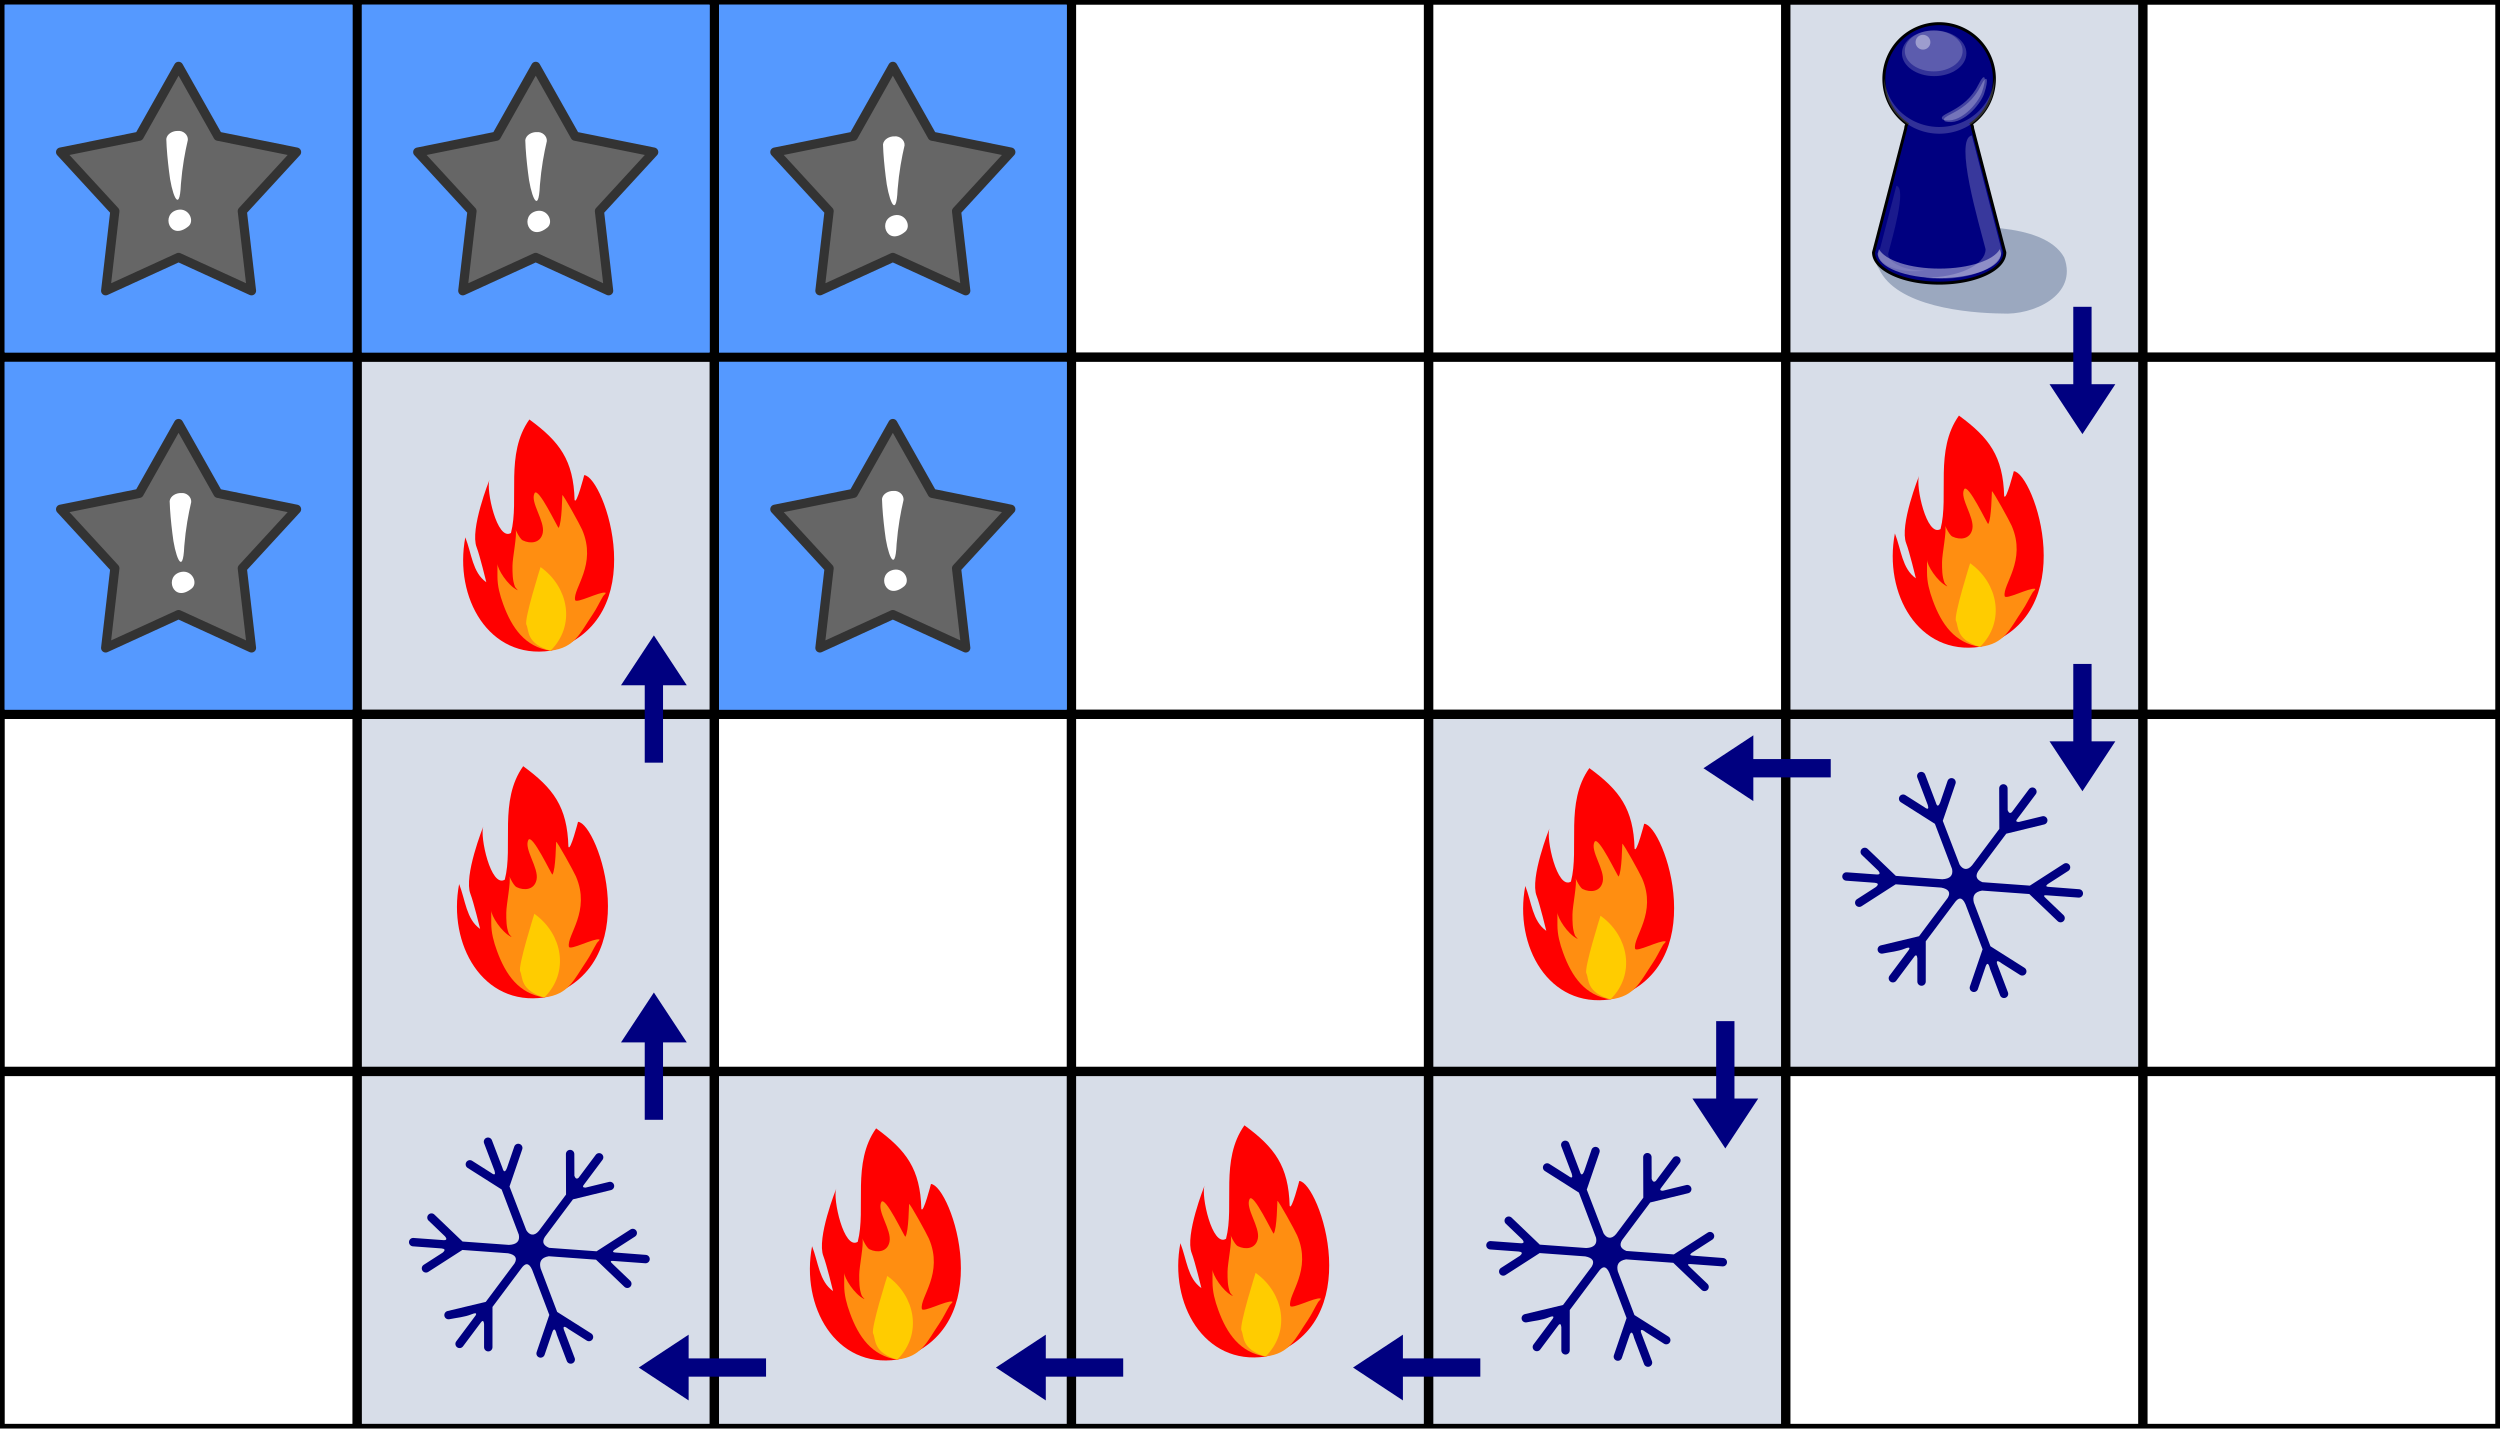 <?xml version="1.0" encoding="UTF-8"?>
<!--?xml version="1.0" encoding="UTF-8"?-->
<svg id="svg194" width="2723.9" height="1556.5" version="1.1" viewBox="100 500 2723.9 1556.5" xmlns="http://www.w3.org/2000/svg">
 <g id="g132" class="csvg-ignore">
  <path id="path2" d="m100 500v1556.5h2723.9v-1556.5z" style="stroke-width:3.891"/>
  <rect id="rect4" x="2050.8" y="894.27" width="378.86" height="378.86" style="fill:#d7dde8;stroke-width:3.891"/>
  <rect id="rect6" x="883.41" y="1283.4" width="378.86" height="378.86" style="fill:#ffffff;stroke-width:3.891"/>
  <rect id="rect8" x="2050.8" y="505.14" width="378.86" height="378.86" style="fill:#d7dde8;stroke-width:3.891"/>
  <rect id="rect10" x="2050.8" y="1283.4" width="378.86" height="378.86" style="fill:#d7dde8;stroke-width:3.891"/>
  <rect id="rect12" x="1661.7" y="1283.4" width="378.86" height="378.86" style="fill:#d7dde8;stroke-width:3.891"/>
  <rect id="rect14" x="1661.7" y="1672.5" width="378.86" height="378.86" style="fill:#d7dde8;stroke-width:3.891"/>
  <rect id="rect16" x="1272.5" y="1672.5" width="378.86" height="378.86" style="fill:#d7dde8;stroke-width:3.891"/>
  <rect id="rect18" x="883.41" y="1672.5" width="378.86" height="378.86" style="fill:#d7dde8;stroke-width:3.891"/>
  <rect id="rect20" x="494.27" y="1672.5" width="378.86" height="378.86" style="fill:#d7dde8;stroke-width:3.891"/>
  <rect id="rect22" x="494.27" y="1283.4" width="378.86" height="378.86" style="fill:#d7dde8;stroke-width:3.891"/>
  <rect id="rect24" x="494.27" y="894.27" width="378.86" height="378.86" style="fill:#d7dde8;stroke-width:3.891"/>
  <rect id="rect26" x="105.14" y="1283.4" width="378.86" height="378.86" style="fill:#ffffff;stroke-width:3.891"/>
  <rect id="rect28" x="105.14" y="1672.5" width="378.86" height="378.86" style="fill:#ffffff;stroke-width:3.891"/>
  <rect id="rect30" x="1272.5" y="505.14" width="378.86" height="378.86" style="fill:#ffffff;stroke-width:3.891"/>
  <rect id="rect32" x="1272.5" y="894.27" width="378.86" height="378.86" style="fill:#ffffff;stroke-width:3.891"/>
  <rect id="rect34" x="1272.5" y="1283.4" width="378.86" height="378.86" style="fill:#ffffff;stroke-width:3.891"/>
  <rect id="rect36" x="1661.7" y="894.27" width="378.86" height="378.86" style="fill:#ffffff;stroke-width:3.891"/>
  <rect id="rect38" x="1661.7" y="505.14" width="378.86" height="378.86" style="fill:#ffffff;stroke-width:3.891"/>
  <rect id="rect40" x="2050.8" y="1672.5" width="378.86" height="378.86" style="fill:#ffffff;stroke-width:3.891"/>
  <rect id="rect42" x="2439.9" y="1672.5" width="378.86" height="378.86" style="fill:#ffffff;stroke-width:3.891"/>
  <rect id="rect44" x="2439.9" y="1283.4" width="378.86" height="378.86" style="fill:#ffffff;stroke-width:3.891"/>
  <rect id="rect46" x="2439.9" y="894.27" width="378.86" height="378.86" style="fill:#ffffff;stroke-width:3.891"/>
  <rect id="rect48" x="2439.9" y="505.14" width="378.86" height="378.86" style="fill:#ffffff;stroke-width:3.891"/>
  <path id="path50" d="m2378.9 834.29v84.345h25.87l-35.835 54.35-35.835-54.35h25.866v-84.345z" style="-inkscape-stroke:none;fill:#000080;font-variation-settings:normal;stop-color:#000000;stroke-miterlimit:2;stroke-width:.528"/>
  <path id="path52" d="m2378.9 1223.4v84.345h25.87l-35.835 54.35-35.835-54.35h25.866v-84.345z" style="-inkscape-stroke:none;fill:#000080;font-variation-settings:normal;stop-color:#000000;stroke-miterlimit:2;stroke-width:.528"/>
  <path id="path54" d="m1989.8 1612.6v84.345h25.87l-35.835 54.35-35.835-54.35h25.866v-84.345z" style="-inkscape-stroke:none;fill:#000080;font-variation-settings:normal;stop-color:#000000;stroke-miterlimit:2;stroke-width:.528"/>
  <path id="path56" d="m802.48 1720.1v-84.345h-25.87l35.835-54.35 35.835 54.35h-25.866v84.345z" style="-inkscape-stroke:none;fill:#000080;font-variation-settings:normal;stop-color:#000000;stroke-miterlimit:2;stroke-width:.528"/>
  <path id="path58" d="m802.48 1331v-84.345h-25.87l35.835-54.35 35.835 54.35h-25.866v84.345z" style="-inkscape-stroke:none;fill:#000080;font-variation-settings:normal;stop-color:#000000;stroke-miterlimit:2;stroke-width:.528"/>
  <path id="path60" d="m934.66 2e3h-84.345v25.87l-54.35-35.835 54.35-35.835v25.866h84.345z" style="-inkscape-stroke:none;fill:#000080;font-variation-settings:normal;stop-color:#000000;stroke-miterlimit:2;stroke-width:.528"/>
  <path id="path62" d="m1323.8 2e3h-84.345v25.87l-54.35-35.835 54.35-35.835v25.866h84.345z" style="-inkscape-stroke:none;fill:#000080;font-variation-settings:normal;stop-color:#000000;stroke-miterlimit:2;stroke-width:.528"/>
  <path id="path64" d="m1712.9 2e3h-84.345v25.87l-54.35-35.835 54.35-35.835v25.866h84.345z" style="-inkscape-stroke:none;fill:#000080;font-variation-settings:normal;stop-color:#000000;stroke-miterlimit:2;stroke-width:.528"/>
  <path id="path66" d="m2094.7 1347h-84.345v25.87l-54.35-35.835 54.35-35.835v25.866h84.345z" style="-inkscape-stroke:none;fill:#000080;font-variation-settings:normal;stop-color:#000000;stroke-miterlimit:2;stroke-width:.528"/>
  <path id="path68" d="m2234.4 952.79c-26.775 37.684-10.586 87.258-20.062 123.65-15.234 9.373-27.446-47.663-23.406-57.94 0 0-21.689 54.144-13.968 73.599 3.382 8.611 10.509 38.02 10.509 38.02-15.156-10.586-15.957-31.474-22.876-48.916-12.536 65.673 25.704 133.45 92.796 123.55 113.67-33.32 58.43-190 36.754-191.34 0 0-8.43 32.894-10.483 27.124-1.175-43.468-16.383-63.71-49.264-87.749z" style="clip-rule:evenodd;fill:#ff0000;stroke-linejoin:round;stroke-miterlimit:2;stroke-width:12.91"/>
  <path id="path70" d="m2257.4 1204.8c26.736-3.305 31.978-18.939 46.127-39.775 4.247-6.261 7.333-13.168 11.219-19.623.787-1.304 3.95-3.486 2.466-3.847-5.99-1.472-32.094 12.497-32.998 7.927-2.466-12.574 24.103-38.536 7.643-76.582-2.298-5.306-20.449-38.226-21.547-37.684-.194.09-.336 30.222-4.041 35.696-.658.968-22.244-45.585-26.272-37.684-4.996 9.824 11.606 30.312 8.985 43.196-2.285 11.18-13.388 12.264-21.779 8.159-4.209-2.079-9.618-16.034-7.849-11.683 1.988 4.893-3.369 30.687-3.369 39.556 0 7.772-.103 15.272 2.698 22.592.542 1.433 4.067 4.428 2.685 3.744-10.844-5.319-21.766-23.005-21.766-28.866v13.775c0 10.728 2.595 20.294 6.287 30.416 9.45 26.001 23.806 46.45 51.51 50.684z" style="clip-rule:evenodd;fill:#ff8e11;stroke-linejoin:round;stroke-miterlimit:2;stroke-width:12.91"/>
  <path id="path72" d="m2257.4 1204.8c27.821-27.472 19.842-69.326-10.844-91.131 0 0-18.1 57.359-15.414 62.729 3.111 6.223-.555 20.604 26.259 28.402z" style="clip-rule:evenodd;fill:#ffcc00;stroke-linejoin:round;stroke-miterlimit:2;stroke-width:12.91"/>
  <path id="path74" d="m646.56 1796 18.717 49.264c1.356 7.001-2.184 10.738-10.734 11.132l-50.573-3.682-30.699-29.407c-1.827-1.749-4.73-1.687-6.479.14-1.75 1.826-1.687 4.73.139 6.479l17.851 17.1c2.613 3.149 1.853 4.524-2.28 4.125l-31.981-2.329c-2.523-.183-4.72 1.715-4.903 4.238-.184 2.522 1.715 4.72 4.238 4.904l31.211 2.272c3.425.384 4.695 1.587 1.223 4.596l-20.643 13.272c-2.128 1.368-2.744 4.205-1.376 6.333 1.368 2.128 4.205 2.744 6.333 1.377l37.206-23.922 49.753 3.623c8.018 1.593 10.437 5.27 6.987 11.131l-31.272 41.814-41.653 9.979c-2.46.59-3.978 3.065-3.389 5.524.589 2.459 3.047 3.899 5.524 3.389 8.221-1.693 16.501-2.299 23.964-5.342 7.434-3.032 5.158.709 2.792 3.515l-19.428 25.976c-1.514 2.026-1.1 4.9.925 6.415 2.026 1.514 4.9 1.1 6.415-.925l19.621-26.236c1.967-2.549 2.993-1.597 3.376 1.751l-.009 25.36c-.001 2.529 2.051 4.584 4.581 4.584 2.529 0 4.583-2.052 4.584-4.581l.016-43.892 31.187-41.701c4.223-6.05 8.293-7.279 12.053 1.31l18.658 49.109-13.811 40.502c-.816 2.394.465 5 2.859 5.817 2.394.816 5-.465 5.816-2.859l7.933-23.265c1.841-6.083 3.628-5.869 5.354 1.259l10.916 28.73c.899 2.365 3.547 3.555 5.912 2.656s3.555-3.547 2.656-5.912l-10.952-28.826c-2.397-5.423-1.158-6.968 4.207-2.75l19.888 12.584c2.137 1.352 4.971.715 6.323-1.422 1.352-2.137.715-4.971-1.422-6.323l-37.127-23.491-18.062-47.54c-1.67-6.715.24-11.627 8.955-13.11l51.453 3.747 30.917 29.58c1.828 1.749 4.731 1.684 6.48-.143s1.685-4.731-.143-6.479l-18.966-18.146c-3.156-2.729-2.863-3.867.88-3.416l34.459 2.509c2.523.183 4.72-1.715 4.904-4.238.184-2.523-1.715-4.72-4.238-4.904l-33.853-2.615c-2.284-.268-2.64-1.172-.313-2.962l22.384-14.412c2.127-1.369 2.741-4.207 1.371-6.332-1.368-2.128-4.206-2.743-6.332-1.374l-36.945 23.785-51.686-3.763c-5.631-2.344-8.412-5.821-4.661-11.892l30.614-40.934 41.42-10.087c2.459-.601 3.966-3.079 3.369-5.538-.6-2.456-3.08-3.966-5.537-3.368l-25.567 6.228c-3.082.018-3.592-1.217-1.281-3.822l19.783-26.451c1.516-2.027 1.101-4.901-.924-6.417-2.028-1.512-4.902-1.098-6.415.927l-18.69 24.99c-1.917 1.707-3.45 1.023-4.597-2.057l-.08-23.769c-.009-2.529-2.07-4.574-4.598-4.568-2.53.01-4.576 2.069-4.567 4.598l.149 44.104-29.664 39.664c-5.26 6.269-10.388 4.498-13.637-.824l-18.301-47.619 13.862-40.51c.821-2.395-.458-5.003-2.852-5.819-2.392-.82-5.0.459-5.819 2.851l-7.927 23.166c-1.987 5.103-3.613 4.832-4.94.106l-11.475-30.203c-.898-2.364-3.547-3.555-5.912-2.656s-3.555 3.547-2.656 5.912l11.373 29.934c1.179 3.982.495 5.496-3.733 2.318l-20.66-13.104c-2.136-1.355-4.97-.72-6.324 1.416-1.355 2.136-.721 4.97 1.415 6.324z" style="clip-rule:evenodd;fill-rule:evenodd;fill:#000080;stroke-linejoin:round;stroke-miterlimit:2;stroke-width:.418"/>
  <path id="path76" d="m2231 748.04s95.745-8.432 118.08 32.575c15.296 41.291-34.284 63.226-68.029 60.984-36.741-.458-114.88-7.357-133.78-48.699-16.704-21.915 49.634-23.186 49.634-23.186z" style="-inkscape-stroke:none;fill:#9ba8bf;font-variation-settings:normal;stop-color:#000000"/>
  <path id="path78" d="m2212.8 525.79a60.214 60.214 0 00-60.214 60.214 60.214 60.214 0 0025.288 48.993c-.928 1.505-1.436 3.093-1.436 4.738l-35.116 135.27c-7e-4 18.494 32.023 33.487 71.527 33.487s71.527-14.993 71.527-33.487l-35.116-135.27c1e-4-1.671-.522-3.285-1.479-4.811a60.214 60.214 0 0025.234-48.919 60.214 60.214 0 00-60.214-60.214z" style="fill:#000080;stroke-width:3.224;stroke:#000000"/>
  <path id="path80" d="m2147.3 771.46-1.46 4.783c-7e-4 14.783 30.114 26.768 67.262 26.768s67.263-11.984 67.262-26.768l-1.46-4.782c-6.43 12.115-33.444 21.21-65.802 21.21-32.359 0-59.373-9.095-65.802-21.211z" style="fill-opacity:.431;fill:#ffffff"/>
  <path id="path82" d="m2263.4 771.53c6e-4 17.122-29.647 31.002-66.22 31.002-.242 0-.481-.01-.723-.01 5.806.779 11.93 1.206 18.271 1.206 36.573 0 66.221-13.88 66.22-31.002l-32.511-125.23c-19.764 4.073 8.078 96.948 14.963 124.03z" style="fill-opacity:.222;fill:#ffffff"/>
  <ellipse id="ellipse84" cx="2207.4" cy="558.08" rx="35.13" ry="24.866" style="fill-opacity:.196;fill:#ffffff"/>
  <ellipse id="ellipse86" cx="2206.9" cy="555.49" rx="31.501" ry="22.297" style="fill-opacity:.206;fill:#ffffff"/>
  <path id="path88" d="m2272.9 584.45a60.052 57.079 0 01-59.885 53.91 60.052 57.079 0 01-59.885-52.913 60.052 57.079 0 00-.167 3.168 60.052 57.079 0 0060.052 57.079 60.052 57.079 0 0060.052-57.079 60.052 57.079 0 00-.167-4.166z" style="fill-opacity:.193;fill:#ffffff"/>
  <path id="path90" d="m2258.4 593.1c-15.334 31.584-46.369 32.01-39.337 39.051 18.35 5.805 38.335-17.67 42.666-29.739 5.846-17.273 2.843-22.026-3.329-9.311z" style="color-rendering:auto;color:#000000;dominant-baseline:auto;fill-opacity:.264;fill:#ffffff;font-feature-settings:normal;font-variant-alternates:normal;font-variant-caps:normal;font-variant-ligatures:normal;font-variant-numeric:normal;font-variant-position:normal;image-rendering:auto;isolation:auto;mix-blend-mode:normal;shape-padding:0;shape-rendering:auto;solid-color:#000000;text-decoration-color:#000000;text-decoration-line:none;text-decoration-style:solid;text-indent:0;text-orientation:mixed;text-transform:none;white-space:normal"/>
  <circle id="circle92" cx="2195.2" cy="545.99" r="8.073" style="fill-opacity:.402;fill:#ffffff"/>
  <path id="path94" d="m2256.1 591.32c-15.334 31.584-46.369 32.01-39.337 39.051 18.35 5.805 38.335-17.67 42.666-29.739 5.846-17.273 2.843-22.026-3.329-9.312z" style="color-rendering:auto;color:#000000;dominant-baseline:auto;fill-opacity:.264;fill:#ffffff;font-feature-settings:normal;font-variant-alternates:normal;font-variant-caps:normal;font-variant-ligatures:normal;font-variant-numeric:normal;font-variant-position:normal;image-rendering:auto;isolation:auto;mix-blend-mode:normal;shape-padding:0;shape-rendering:auto;solid-color:#000000;text-decoration-color:#000000;text-decoration-line:none;text-decoration-style:solid;text-indent:0;text-orientation:mixed;text-transform:none;white-space:normal"/>
  <path id="path96" d="m2157.3 776.34c-4e-4 10.208 17.676 18.484 39.481 18.484.145 0 .287-.006.431-.006-3.462.464-7.113.719-10.893.719-21.805 0-39.481-8.276-39.481-18.484l19.383-74.664c11.783 2.429-4.816 57.801-8.921 73.951z" style="fill-opacity:.103;fill:#ffffff"/>
  <path id="path98" d="m1831.7 1336.9c-26.775 37.684-10.586 87.258-20.062 123.65-15.234 9.373-27.446-47.663-23.406-57.94 0 0-21.689 54.144-13.968 73.599 3.382 8.611 10.509 38.02 10.509 38.02-15.156-10.586-15.957-31.474-22.876-48.916-12.536 65.673 25.704 133.45 92.796 123.55 113.67-33.32 58.43-190 36.754-191.34 0 0-8.43 32.894-10.483 27.124-1.175-43.468-16.383-63.71-49.264-87.749z" style="clip-rule:evenodd;fill:#ff0000;stroke-linejoin:round;stroke-miterlimit:2;stroke-width:12.91"/>
  <path id="path100" d="m1854.7 1588.9c26.736-3.305 31.978-18.939 46.127-39.775 4.247-6.261 7.333-13.168 11.219-19.623.788-1.304 3.95-3.486 2.466-3.847-5.99-1.472-32.094 12.497-32.998 7.927-2.466-12.574 24.103-38.536 7.643-76.582-2.298-5.306-20.449-38.226-21.547-37.684-.194.09-.336 30.222-4.041 35.696-.658.968-22.244-45.585-26.272-37.684-4.996 9.824 11.606 30.312 8.985 43.196-2.285 11.18-13.388 12.264-21.779 8.159-4.209-2.079-9.618-16.034-7.849-11.683 1.988 4.893-3.369 30.687-3.369 39.556 0 7.772-.103 15.272 2.698 22.592.542 1.433 4.067 4.428 2.685 3.744-10.844-5.319-21.766-23.005-21.766-28.866v13.775c0 10.728 2.595 20.294 6.287 30.416 9.45 26.001 23.806 46.45 51.51 50.684z" style="clip-rule:evenodd;fill:#ff8e11;stroke-linejoin:round;stroke-miterlimit:2;stroke-width:12.91"/>
  <path id="path102" d="m1854.7 1588.9c27.821-27.472 19.842-69.326-10.844-91.131 0 0-18.1 57.359-15.414 62.729 3.111 6.223-.555 20.604 26.259 28.402z" style="clip-rule:evenodd;fill:#ffcc00;stroke-linejoin:round;stroke-miterlimit:2;stroke-width:12.91"/>
  <path id="path104" d="m670.05 1334.8c-26.775 37.684-10.586 87.258-20.062 123.65-15.234 9.373-27.446-47.663-23.406-57.94 0 0-21.689 54.144-13.969 73.599 3.382 8.611 10.509 38.02 10.509 38.02-15.156-10.586-15.957-31.474-22.876-48.916-12.536 65.673 25.704 133.45 92.796 123.55 113.67-33.32 58.43-190 36.754-191.34 0 0-8.43 32.894-10.483 27.124-1.175-43.468-16.383-63.71-49.264-87.749z" style="clip-rule:evenodd;fill:#ff0000;stroke-linejoin:round;stroke-miterlimit:2;stroke-width:12.91"/>
  <path id="path106" d="m693.04 1586.8c26.736-3.305 31.978-18.939 46.127-39.775 4.247-6.261 7.333-13.168 11.219-19.623.787-1.304 3.95-3.486 2.466-3.847-5.99-1.472-32.094 12.497-32.998 7.927-2.466-12.574 24.103-38.536 7.643-76.582-2.298-5.306-20.449-38.226-21.547-37.684-.194.09-.336 30.222-4.041 35.696-.658.968-22.244-45.585-26.272-37.684-4.996 9.824 11.606 30.312 8.985 43.196-2.285 11.18-13.388 12.264-21.779 8.159-4.209-2.079-9.618-16.034-7.849-11.683 1.988 4.893-3.369 30.687-3.369 39.556 0 7.772-.103 15.272 2.698 22.592.542 1.433 4.067 4.428 2.685 3.744-10.844-5.319-21.766-23.005-21.766-28.866v13.775c0 10.728 2.595 20.294 6.287 30.416 9.45 26.001 23.806 46.45 51.51 50.684z" style="clip-rule:evenodd;fill:#ff8e11;stroke-linejoin:round;stroke-miterlimit:2;stroke-width:12.91"/>
  <path id="path108" d="m693.04 1586.8c27.821-27.472 19.843-69.326-10.844-91.131 0 0-18.1 57.359-15.414 62.729 3.111 6.223-.555 20.604 26.259 28.402z" style="clip-rule:evenodd;fill:#ffcc00;stroke-linejoin:round;stroke-miterlimit:2;stroke-width:12.91"/>
  <path id="path110" d="m1054.6 1729.4c-26.775 37.684-10.586 87.258-20.062 123.65-15.234 9.373-27.446-47.663-23.406-57.94 0 0-21.689 54.144-13.969 73.599 3.382 8.611 10.509 38.02 10.509 38.02-15.156-10.586-15.957-31.474-22.876-48.916-12.536 65.673 25.704 133.45 92.796 123.55 113.67-33.32 58.43-190 36.754-191.34 0 0-8.43 32.894-10.483 27.124-1.175-43.468-16.383-63.71-49.264-87.749z" style="clip-rule:evenodd;fill:#ff0000;stroke-linejoin:round;stroke-miterlimit:2;stroke-width:12.91"/>
  <path id="path112" d="m1077.6 1981.4c26.736-3.305 31.978-18.939 46.127-39.775 4.247-6.261 7.333-13.168 11.219-19.623.787-1.304 3.95-3.486 2.466-3.847-5.99-1.472-32.094 12.497-32.998 7.927-2.466-12.574 24.103-38.536 7.643-76.582-2.298-5.306-20.449-38.226-21.547-37.684-.194.09-.336 30.222-4.041 35.696-.658.968-22.244-45.585-26.272-37.684-4.996 9.824 11.606 30.312 8.985 43.196-2.285 11.18-13.388 12.264-21.779 8.159-4.209-2.079-9.618-16.034-7.849-11.683 1.988 4.893-3.369 30.687-3.369 39.556 0 7.772-.103 15.272 2.698 22.592.542 1.433 4.067 4.428 2.685 3.744-10.844-5.319-21.766-23.005-21.766-28.866v13.775c0 10.728 2.595 20.294 6.287 30.416 9.45 26.001 23.806 46.45 51.51 50.684z" style="clip-rule:evenodd;fill:#ff8e11;stroke-linejoin:round;stroke-miterlimit:2;stroke-width:12.91"/>
  <path id="path114" d="m1077.6 1981.4c27.821-27.472 19.842-69.326-10.844-91.131 0 0-18.1 57.359-15.414 62.729 3.111 6.223-.555 20.604 26.259 28.402z" style="clip-rule:evenodd;fill:#ffcc00;stroke-linejoin:round;stroke-miterlimit:2;stroke-width:12.91"/>
  <path id="path116" d="m1455.9 1726.1c-26.775 37.684-10.586 87.258-20.062 123.65-15.234 9.373-27.446-47.663-23.406-57.94 0 0-21.689 54.144-13.968 73.599 3.382 8.611 10.509 38.02 10.509 38.02-15.156-10.586-15.957-31.474-22.876-48.916-12.536 65.673 25.704 133.45 92.796 123.55 113.67-33.32 58.43-190 36.754-191.34 0 0-8.43 32.894-10.483 27.124-1.175-43.468-16.383-63.71-49.264-87.749z" style="clip-rule:evenodd;fill:#ff0000;stroke-linejoin:round;stroke-miterlimit:2;stroke-width:12.91"/>
  <path id="path118" d="m1478.9 1978c26.736-3.305 31.978-18.939 46.127-39.775 4.247-6.261 7.333-13.168 11.219-19.623.788-1.304 3.95-3.486 2.466-3.847-5.99-1.472-32.094 12.497-32.998 7.927-2.466-12.574 24.103-38.536 7.643-76.582-2.298-5.306-20.449-38.226-21.547-37.684-.194.09-.336 30.222-4.041 35.696-.658.968-22.244-45.585-26.272-37.684-4.996 9.824 11.606 30.312 8.985 43.196-2.285 11.18-13.388 12.264-21.779 8.159-4.209-2.079-9.618-16.034-7.849-11.683 1.988 4.893-3.369 30.687-3.369 39.556 0 7.772-.103 15.272 2.698 22.592.542 1.433 4.067 4.428 2.685 3.744-10.844-5.319-21.766-23.005-21.766-28.866v13.775c0 10.728 2.595 20.294 6.287 30.416 9.45 26.001 23.806 46.45 51.51 50.684z" style="clip-rule:evenodd;fill:#ff8e11;stroke-linejoin:round;stroke-miterlimit:2;stroke-width:12.91"/>
  <path id="path120" d="m1478.9 1978c27.821-27.472 19.842-69.326-10.844-91.131 0 0-18.1 57.359-15.414 62.729 3.111 6.223-.555 20.604 26.259 28.402z" style="clip-rule:evenodd;fill:#ffcc00;stroke-linejoin:round;stroke-miterlimit:2;stroke-width:12.91"/>
  <path id="path122" d="m676.79 957.05c-26.775 37.684-10.586 87.258-20.062 123.65-15.234 9.373-27.446-47.663-23.406-57.94 0 0-21.689 54.144-13.969 73.599 3.382 8.611 10.509 38.02 10.509 38.02-15.156-10.586-15.957-31.474-22.876-48.916-12.536 65.673 25.704 133.45 92.796 123.55 113.67-33.32 58.43-189.99 36.754-191.34 0 0-8.43 32.894-10.483 27.124-1.175-43.468-16.383-63.71-49.264-87.749z" style="clip-rule:evenodd;fill:#ff0000;stroke-linejoin:round;stroke-miterlimit:2;stroke-width:12.91"/>
  <path id="path124" d="m699.79 1209c26.736-3.305 31.978-18.939 46.127-39.775 4.247-6.261 7.333-13.168 11.219-19.623.787-1.304 3.95-3.486 2.466-3.847-5.99-1.472-32.094 12.497-32.998 7.927-2.466-12.574 24.103-38.536 7.643-76.582-2.298-5.306-20.449-38.226-21.547-37.684-.194.09-.336 30.222-4.041 35.696-.658.968-22.244-45.585-26.272-37.684-4.996 9.824 11.606 30.312 8.985 43.196-2.285 11.18-13.388 12.264-21.779 8.159-4.209-2.079-9.618-16.034-7.849-11.684 1.988 4.893-3.369 30.687-3.369 39.556 0 7.772-.103 15.272 2.698 22.592.542 1.433 4.067 4.428 2.685 3.744-10.844-5.319-21.766-23.005-21.766-28.866v13.775c0 10.728 2.595 20.294 6.287 30.416 9.45 26 23.806 46.45 51.51 50.684z" style="clip-rule:evenodd;fill:#ff8e11;stroke-linejoin:round;stroke-miterlimit:2;stroke-width:12.91"/>
  <path id="path126" d="m699.79 1209c27.821-27.472 19.843-69.326-10.844-91.131 0 0-18.1 57.359-15.414 62.729 3.111 6.223-.555 20.604 26.259 28.402z" style="clip-rule:evenodd;fill:#ffcc00;stroke-linejoin:round;stroke-miterlimit:2;stroke-width:12.91"/>
  <path id="path128" d="m1820.3 1799.4 18.717 49.264c1.356 7.001-2.184 10.738-10.734 11.132l-50.573-3.682-30.699-29.407c-1.827-1.749-4.73-1.687-6.479.14-1.75 1.826-1.687 4.73.139 6.479l17.851 17.1c2.613 3.149 1.853 4.524-2.28 4.125l-31.981-2.329c-2.523-.183-4.72 1.715-4.903 4.238-.184 2.522 1.715 4.72 4.238 4.904l31.211 2.272c3.425.384 4.695 1.587 1.223 4.596l-20.643 13.272c-2.128 1.368-2.744 4.205-1.376 6.333 1.368 2.128 4.205 2.744 6.333 1.377l37.206-23.922 49.753 3.623c8.018 1.593 10.437 5.27 6.987 11.131l-31.272 41.814-41.653 9.979c-2.46.59-3.978 3.065-3.389 5.524.589 2.459 3.047 3.899 5.524 3.389 8.221-1.693 16.501-2.299 23.964-5.342 7.434-3.032 5.158.709 2.791 3.515l-19.428 25.976c-1.514 2.026-1.1 4.9.925 6.415 2.026 1.514 4.9 1.1 6.415-.925l19.621-26.236c1.967-2.549 2.993-1.597 3.376 1.751l-.01 25.36c0 2.529 2.052 4.584 4.581 4.584 2.529 0 4.583-2.052 4.584-4.581l.016-43.892 31.187-41.701c4.223-6.05 8.293-7.279 12.053 1.31l18.658 49.109-13.811 40.502c-.816 2.394.465 5 2.859 5.817 2.394.816 5-.465 5.816-2.859l7.933-23.265c1.841-6.083 3.628-5.869 5.354 1.259l10.916 28.73c.899 2.365 3.547 3.555 5.912 2.656 2.364-.898 3.555-3.547 2.656-5.912l-10.952-28.826c-2.397-5.423-1.158-6.968 4.207-2.75l19.888 12.584c2.137 1.352 4.971.715 6.323-1.422 1.353-2.137.715-4.971-1.422-6.323l-37.127-23.491-18.062-47.54c-1.67-6.715.24-11.627 8.955-13.11l51.453 3.747 30.917 29.58c1.828 1.749 4.731 1.684 6.48-.143 1.748-1.827 1.685-4.731-.143-6.479l-18.966-18.146c-3.156-2.729-2.863-3.867.88-3.416l34.459 2.509c2.523.183 4.72-1.715 4.904-4.238.183-2.523-1.715-4.72-4.238-4.904l-33.853-2.615c-2.284-.268-2.64-1.172-.314-2.962l22.384-14.412c2.127-1.369 2.741-4.207 1.371-6.332-1.368-2.128-4.206-2.743-6.332-1.374l-36.945 23.785-51.686-3.763c-5.631-2.344-8.412-5.821-4.661-11.892l30.614-40.934 41.42-10.087c2.459-.601 3.966-3.079 3.369-5.538-.6-2.456-3.08-3.966-5.537-3.368l-25.567 6.228c-3.082.018-3.592-1.217-1.281-3.822l19.783-26.451c1.516-2.027 1.101-4.901-.924-6.417-2.028-1.512-4.902-1.098-6.415.927l-18.69 24.99c-1.917 1.707-3.45 1.023-4.597-2.057l-.08-23.769c-.01-2.529-2.07-4.574-4.598-4.568-2.53.01-4.576 2.069-4.567 4.598l.149 44.104-29.664 39.664c-5.26 6.269-10.388 4.498-13.637-.824l-18.301-47.619 13.862-40.51c.821-2.395-.458-5.003-2.852-5.819-2.392-.82-5.0.459-5.819 2.851l-7.927 23.166c-1.987 5.103-3.613 4.832-4.94.106l-11.475-30.203c-.898-2.364-3.547-3.555-5.912-2.656-2.364.898-3.555 3.547-2.656 5.912l11.373 29.934c1.179 3.982.495 5.496-3.733 2.318l-20.66-13.104c-2.136-1.355-4.97-.72-6.324 1.416-1.355 2.136-.721 4.97 1.415 6.324z" style="clip-rule:evenodd;fill-rule:evenodd;fill:#000080;stroke-linejoin:round;stroke-miterlimit:2;stroke-width:.418"/>
  <path id="path130" d="m2208.2 1397.6 18.717 49.264c1.356 7.001-2.184 10.738-10.734 11.132l-50.573-3.682-30.699-29.407c-1.827-1.749-4.73-1.687-6.479.14-1.75 1.826-1.687 4.73.139 6.479l17.851 17.1c2.613 3.149 1.853 4.524-2.28 4.125l-31.981-2.329c-2.523-.183-4.72 1.715-4.903 4.238-.184 2.522 1.715 4.72 4.238 4.904l31.211 2.272c3.425.384 4.695 1.587 1.223 4.596l-20.643 13.272c-2.128 1.368-2.744 4.205-1.376 6.333 1.368 2.128 4.205 2.744 6.333 1.377l37.206-23.922 49.753 3.623c8.018 1.593 10.437 5.27 6.987 11.131l-31.272 41.814-41.653 9.979c-2.46.59-3.978 3.065-3.389 5.524.589 2.459 3.047 3.899 5.524 3.389 8.221-1.693 16.501-2.299 23.964-5.342 7.434-3.032 5.158.709 2.791 3.515l-19.428 25.976c-1.514 2.026-1.1 4.9.925 6.415 2.026 1.514 4.9 1.1 6.415-.925l19.621-26.236c1.967-2.549 2.993-1.597 3.376 1.751l-.01 25.36c0 2.529 2.052 4.584 4.581 4.584 2.529 0 4.583-2.052 4.584-4.581l.016-43.892 31.187-41.701c4.223-6.05 8.293-7.279 12.053 1.31l18.658 49.109-13.811 40.502c-.816 2.394.465 5 2.859 5.817 2.394.816 5-.465 5.816-2.859l7.933-23.265c1.841-6.083 3.628-5.869 5.354 1.259l10.916 28.73c.899 2.365 3.547 3.555 5.912 2.656 2.364-.898 3.555-3.547 2.656-5.912l-10.952-28.826c-2.397-5.423-1.158-6.968 4.207-2.75l19.888 12.584c2.137 1.352 4.971.715 6.323-1.422 1.353-2.137.715-4.971-1.422-6.323l-37.127-23.491-18.062-47.54c-1.67-6.715.24-11.627 8.955-13.11l51.453 3.747 30.917 29.58c1.828 1.749 4.731 1.684 6.48-.143 1.748-1.827 1.685-4.731-.143-6.479l-18.966-18.146c-3.156-2.729-2.863-3.867.88-3.416l34.459 2.509c2.523.183 4.72-1.715 4.904-4.238.183-2.523-1.715-4.72-4.238-4.904l-33.853-2.615c-2.284-.268-2.64-1.172-.314-2.962l22.384-14.412c2.127-1.369 2.741-4.207 1.371-6.332-1.368-2.128-4.206-2.743-6.332-1.374l-36.945 23.785-51.686-3.763c-5.631-2.344-8.412-5.821-4.661-11.892l30.614-40.934 41.42-10.087c2.459-.601 3.966-3.079 3.369-5.538-.6-2.456-3.08-3.966-5.537-3.368l-25.567 6.228c-3.082.018-3.592-1.217-1.281-3.822l19.783-26.451c1.516-2.027 1.101-4.901-.924-6.417-2.028-1.512-4.902-1.098-6.415.927l-18.69 24.99c-1.917 1.707-3.45 1.023-4.597-2.057l-.08-23.769c-.01-2.529-2.07-4.574-4.598-4.568-2.53.01-4.576 2.069-4.567 4.598l.149 44.104-29.664 39.664c-5.26 6.269-10.388 4.498-13.637-.824l-18.301-47.619 13.862-40.51c.821-2.395-.458-5.003-2.852-5.819-2.392-.82-5.0.459-5.819 2.851l-7.927 23.166c-1.987 5.103-3.613 4.832-4.94.106l-11.475-30.203c-.898-2.364-3.547-3.555-5.912-2.656-2.364.898-3.555 3.547-2.656 5.912l11.373 29.934c1.179 3.982.495 5.496-3.733 2.318l-20.66-13.104c-2.136-1.355-4.97-.72-6.324 1.416-1.355 2.136-.721 4.97 1.415 6.324z" style="clip-rule:evenodd;fill-rule:evenodd;fill:#000080;stroke-linejoin:round;stroke-miterlimit:2;stroke-width:.418"/>
 </g>
 <g id="g144" class="csvg-group">
  <g id="g136" class="csvg-button">
   <rect id="rect134" x="883.41" y="894.27" width="378.86" height="378.86" style="-inkscape-stroke:none;fill:#5599ff;font-variation-settings:normal;stop-color:#000000;stroke-width:3.891"/>
  </g>
  <g id="g142" class="csvg-button">
   <rect id="rect138" x="883.41" y="894.27" width="378.86" height="378.86" style="-inkscape-stroke:none;fill:#5599ff;font-variation-settings:normal;stop-color:#000000;stroke-width:3.891"/>
   <path id="path140" d="m1072.8 961.44 42.905 76.119 85.65 17.284-59.135 64.326 10.031 86.798-79.452-36.364-79.451 36.364 10.031-86.798-59.135-64.326 85.65-17.284z" style="clip-rule:evenodd;fill-rule:evenodd;fill:#666666;stroke-linecap:round;stroke-linejoin:round;stroke-miterlimit:2;stroke-width:10;stroke:#333333"/>
   <path id="path7694-9" d="m1073.5 1034.9c5.599-.617 11.33 3.942 10.979 9.793-3.091 13.264-5.984 28.696-7.574 48.059-1.439 35.219-10.618 9.003-12.988-14.232-1.428-11.611-2.573-23.249-2.934-34.936.848-5.712 7.219-8.886 12.516-8.685zm.266 85.903c11.872-2.148 18.297 12.002 11.458 17.932-20.649 17.143-31.055-14.099-11.458-17.932z" style="fill:#ffffff;stroke-width:5.011"/>
  </g>
 </g>
 <g id="g156" class="csvg-group">
  <g id="g148" class="csvg-button">
   <rect id="rect146" x="883.41" y="505.14" width="378.86" height="378.86" style="-inkscape-stroke:none;fill:#5599ff;font-variation-settings:normal;stop-color:#000000;stroke-width:3.891"/>
  </g>
  <g id="g154" class="csvg-button">
   <rect id="rect150" x="883.41" y="505.14" width="378.86" height="378.86" style="-inkscape-stroke:none;fill:#5599ff;font-variation-settings:normal;stop-color:#000000;stroke-width:3.891"/>
   <path id="path152" d="m1072.8 572.3 42.905 76.119 85.65 17.284-59.135 64.326 10.031 86.798-79.452-36.364-79.451 36.364 10.031-86.798-59.135-64.326 85.65-17.284z" style="clip-rule:evenodd;fill-rule:evenodd;fill:#666666;stroke-linecap:round;stroke-linejoin:round;stroke-miterlimit:2;stroke-width:10;stroke:#333333"/>
   <path id="path7694-1" d="m1074.6 648.58c5.599-.617 11.33 3.942 10.979 9.793-3.091 13.264-5.984 28.696-7.574 48.059-1.439 35.219-10.618 9.003-12.988-14.232-1.428-11.611-2.573-23.249-2.934-34.936.848-5.712 7.219-8.886 12.516-8.685zm.266 85.903c11.872-2.148 18.297 12.002 11.458 17.932-20.649 17.143-31.055-14.099-11.458-17.932z" style="fill:#ffffff;stroke-width:5.011"/>
  </g>
 </g>
 <g id="g168" class="csvg-group">
  <g id="g160" class="csvg-button">
   <rect id="rect158" x="494.27" y="505.14" width="378.86" height="378.86" style="-inkscape-stroke:none;fill:#5599ff;font-variation-settings:normal;stop-color:#000000;stroke-width:3.891"/>
  </g>
  <g id="g166" class="csvg-button">
   <rect id="rect162" x="494.27" y="505.14" width="378.86" height="378.86" style="-inkscape-stroke:none;fill:#5599ff;font-variation-settings:normal;stop-color:#000000;stroke-width:3.891"/>
   <path id="path164" d="m683.7 572.3 42.905 76.119 85.65 17.284-59.135 64.326 10.031 86.798-79.452-36.364-79.451 36.364 10.031-86.798-59.135-64.326 85.65-17.284z" style="clip-rule:evenodd;fill-rule:evenodd;fill:#666666;stroke-linecap:round;stroke-linejoin:round;stroke-miterlimit:2;stroke-width:10;stroke:#333333"/>
   <path id="path7694-8" d="m684.84 643.94c5.599-.617 11.33 3.942 10.979 9.793-3.091 13.264-5.984 28.696-7.574 48.059-1.439 35.219-10.618 9.003-12.988-14.232-1.428-11.611-2.573-23.249-2.934-34.936.848-5.712 7.219-8.886 12.516-8.685zm.266 85.903c11.872-2.148 18.297 12.002 11.459 17.932-20.649 17.143-31.055-14.099-11.459-17.932z" style="fill:#ffffff;stroke-width:5.011"/>
  </g>
 </g>
 <g id="g180" class="csvg-group">
  <g id="g172" class="csvg-button">
   <rect id="rect170" x="105.14" y="505.14" width="378.86" height="378.86" style="-inkscape-stroke:none;fill:#5599ff;font-variation-settings:normal;stop-color:#000000;stroke-width:3.891"/>
  </g>
  <g id="g178" class="csvg-button">
   <rect id="rect174" x="105.14" y="505.14" width="378.86" height="378.86" style="-inkscape-stroke:none;fill:#5599ff;font-variation-settings:normal;stop-color:#000000;stroke-width:3.891"/>
   <path id="path176" d="m294.57 572.3 42.905 76.119 85.65 17.284-59.135 64.326 10.031 86.798-79.452-36.364-79.451 36.364 10.031-86.798-59.135-64.326 85.65-17.284z" style="clip-rule:evenodd;fill-rule:evenodd;fill:#666666;stroke-linecap:round;stroke-linejoin:round;stroke-miterlimit:2;stroke-width:10;stroke:#333333"/>
   <path id="path7694" d="m293.71 642.67c5.599-.617 11.33 3.942 10.979 9.793-3.091 13.264-5.984 28.696-7.574 48.059-1.439 35.219-10.618 9.003-12.988-14.232-1.428-11.611-2.573-23.249-2.934-34.936.848-5.712 7.219-8.886 12.516-8.685zm.266 85.903c11.872-2.148 18.297 12.002 11.459 17.932-20.649 17.143-31.055-14.099-11.459-17.932z" style="fill:#ffffff;stroke-width:5.011"/>
  </g>
 </g>
 <g id="g192" class="csvg-group">
  <g id="g184" class="csvg-button">
   <rect id="rect182" x="105.14" y="894.27" width="378.86" height="378.86" style="-inkscape-stroke:none;fill:#5599ff;font-variation-settings:normal;stop-color:#000000;stroke-width:3.891"/>
  </g>
  <g id="g190" class="csvg-button">
   <rect id="rect186" x="105.14" y="894.27" width="378.86" height="378.86" style="-inkscape-stroke:none;fill:#5599ff;font-variation-settings:normal;stop-color:#000000;stroke-width:3.891"/>
   <path id="path188" d="m294.57 961.44 42.905 76.119 85.65 17.284-59.135 64.326 10.031 86.798-79.452-36.364-79.451 36.364 10.031-86.798-59.135-64.326 85.65-17.284z" style="clip-rule:evenodd;fill-rule:evenodd;fill:#666666;stroke-linecap:round;stroke-linejoin:round;stroke-miterlimit:2;stroke-width:10;stroke:#333333"/>
   <path id="path7694-4" d="m297.37 1037.2c5.599-.618 11.33 3.942 10.979 9.793-3.091 13.264-5.984 28.696-7.574 48.059-1.439 35.219-10.618 9.003-12.988-14.232-1.428-11.611-2.573-23.249-2.934-34.936.848-5.712 7.219-8.886 12.516-8.685zm.266 85.903c11.872-2.148 18.297 12.002 11.459 17.932-20.649 17.143-31.055-14.099-11.459-17.932z" style="fill:#ffffff;stroke-width:5.011"/>
  </g>
 </g>
</svg>
